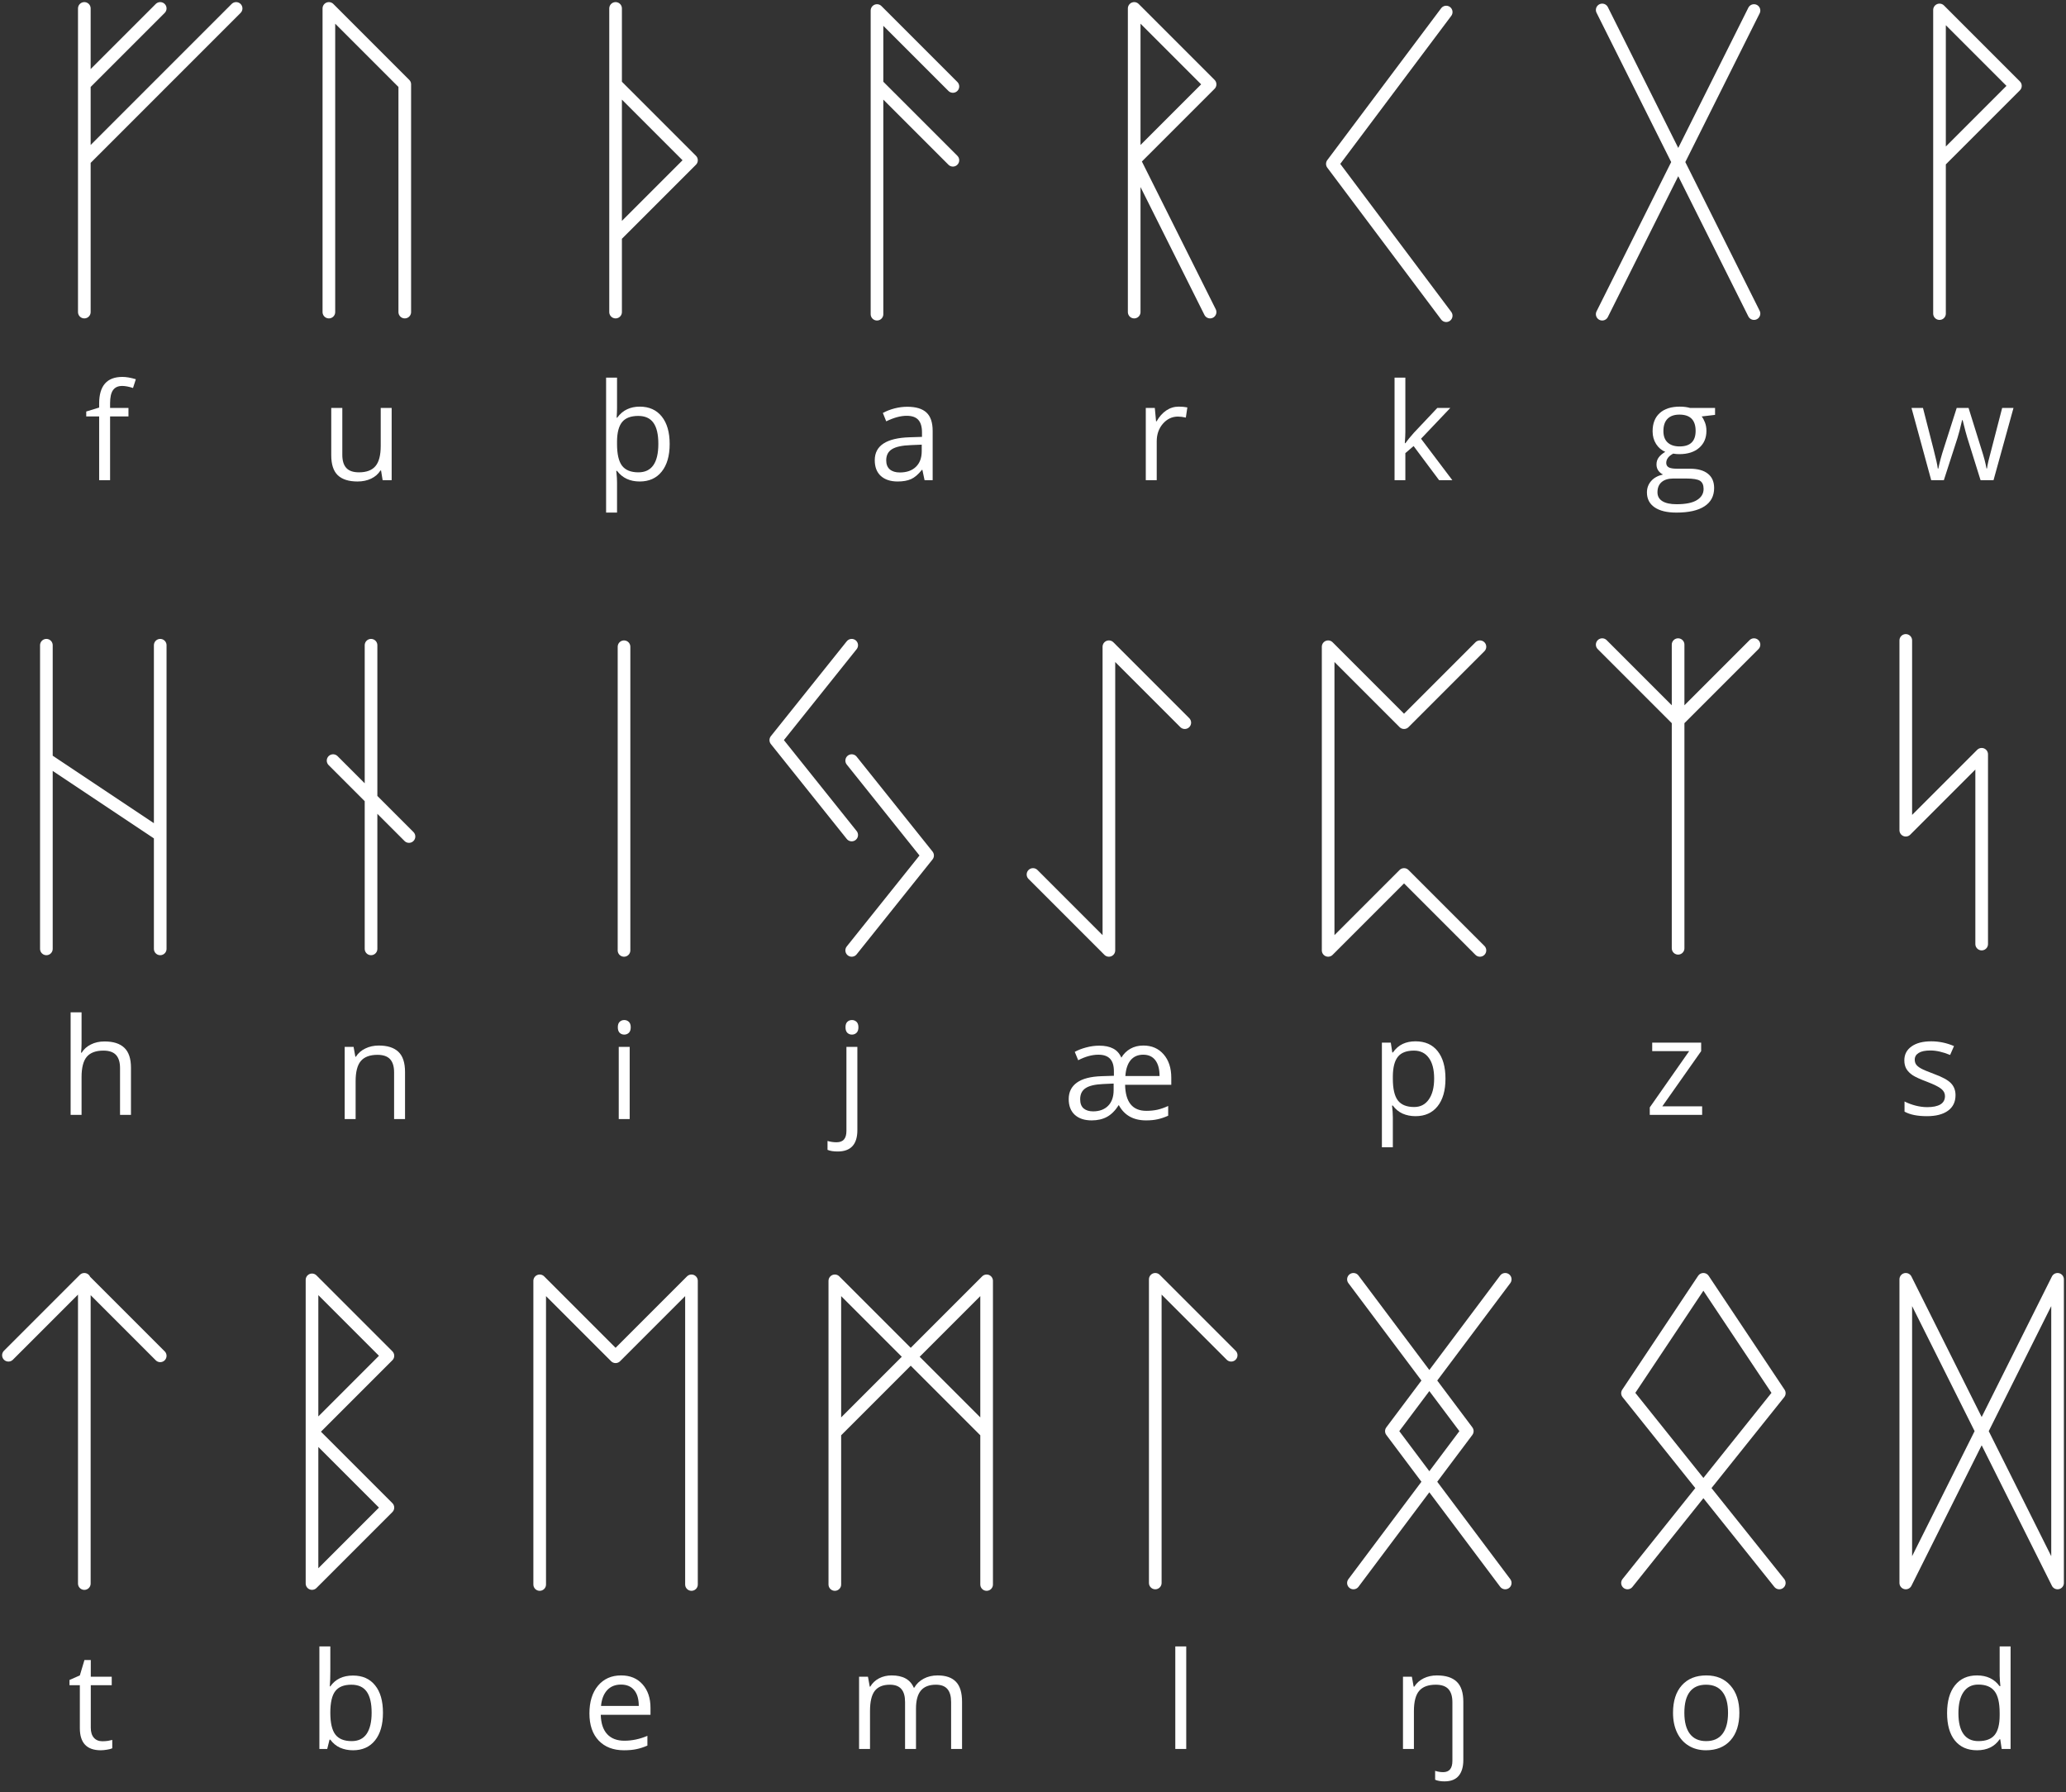 <svg width="490" height="425" viewBox="0 0 490 425" fill="none" xmlns="http://www.w3.org/2000/svg">
<rect x="0" y="0" width="490" height="425" fill="#333333" stroke="none"/>
<path d="M20 74V2M38 2L20 20M56 2L20 38" stroke="white" stroke-width="3" stroke-linecap="round" stroke-linejoin="round"/>
<path d="M78 74V2L96 20V74" stroke="white" stroke-width="3" stroke-linecap="round" stroke-linejoin="round"/>
<path d="M146 2V74M146 20L164 38L146 56" stroke="white" stroke-width="3" stroke-linecap="round" stroke-linejoin="round"/>
<path d="M208 74.5V2.5L226 20.5M226 38L208 20" stroke="white" stroke-width="3" stroke-linecap="round" stroke-linejoin="round"/>
<path d="M269 74V2L287 20L269 38L287 74" stroke="white" stroke-width="3" stroke-linecap="round" stroke-linejoin="round"/>
<path d="M343 2.86L316 38.86L343 74.86" stroke="white" stroke-width="3" stroke-linecap="round" stroke-linejoin="round"/>
<path d="M380 74.5L416 2.5M380 2.36L416 74.36" stroke="white" stroke-width="3" stroke-linecap="round" stroke-linejoin="round"/>
<path d="M460 74.36V2.36L478 20.36L460 38.36" stroke="white" stroke-width="3" stroke-linecap="round" stroke-linejoin="round"/>
<path d="M30.469 98.751H26.109V113.86H23.516V98.751H20.453V97.579L23.516 96.642V95.689C23.516 91.48 25.354 89.376 29.031 89.376C29.938 89.376 31 89.558 32.219 89.923L31.547 92.001C30.547 91.678 29.693 91.517 28.984 91.517C28.005 91.517 27.281 91.845 26.812 92.501C26.344 93.147 26.109 94.189 26.109 95.626V96.735H30.469V98.751Z" fill="white"/>
<path d="M81.188 96.735V107.845C81.188 109.241 81.505 110.282 82.141 110.97C82.776 111.657 83.771 112.001 85.125 112.001C86.917 112.001 88.224 111.511 89.047 110.532C89.88 109.553 90.297 107.954 90.297 105.735V96.735H92.891V113.86H90.75L90.375 111.563H90.234C89.703 112.407 88.963 113.053 88.016 113.501C87.078 113.949 86.005 114.173 84.797 114.173C82.713 114.173 81.151 113.678 80.109 112.688C79.078 111.699 78.562 110.116 78.562 107.938V96.735H81.188Z" fill="white"/>
<path d="M146.375 99.048C147.062 98.121 147.849 97.454 148.734 97.048C149.62 96.631 150.615 96.423 151.719 96.423C153.958 96.423 155.703 97.204 156.953 98.767C158.203 100.329 158.828 102.501 158.828 105.282C158.828 108.074 158.198 110.256 156.938 111.829C155.688 113.392 153.948 114.173 151.719 114.173C149.406 114.173 147.615 113.334 146.344 111.657H146.156L146.219 112.188C146.302 112.991 146.344 113.72 146.344 114.376V121.548H143.75V89.548H146.344V96.829C146.344 97.371 146.312 98.11 146.25 99.048H146.375ZM151.375 98.626C149.625 98.626 148.354 99.105 147.562 100.063C146.771 101.022 146.365 102.548 146.344 104.642V105.282C146.344 107.688 146.745 109.412 147.547 110.454C148.349 111.485 149.635 112.001 151.406 112.001C154.562 112.001 156.141 109.751 156.141 105.251C156.141 103.011 155.755 101.35 154.984 100.267C154.214 99.173 153.01 98.626 151.375 98.626Z" fill="white"/>
<path d="M219.281 113.86L218.766 111.423H218.641C217.786 112.496 216.932 113.225 216.078 113.61C215.234 113.985 214.177 114.173 212.906 114.173C211.208 114.173 209.875 113.735 208.906 112.86C207.948 111.985 207.469 110.741 207.469 109.126C207.469 105.668 210.234 103.855 215.766 103.688L218.672 103.595V102.532C218.672 101.188 218.38 100.199 217.797 99.564C217.224 98.918 216.302 98.595 215.031 98.595C213.604 98.595 211.99 99.032 210.188 99.907L209.391 97.923C210.234 97.465 211.156 97.105 212.156 96.845C213.167 96.584 214.177 96.454 215.188 96.454C217.229 96.454 218.74 96.907 219.719 97.814C220.708 98.72 221.203 100.173 221.203 102.173V113.86H219.281ZM213.422 112.032C215.036 112.032 216.302 111.59 217.219 110.704C218.146 109.819 218.609 108.579 218.609 106.985V105.438L216.016 105.548C213.953 105.621 212.464 105.944 211.547 106.517C210.641 107.079 210.188 107.959 210.188 109.157C210.188 110.095 210.469 110.808 211.031 111.298C211.604 111.787 212.401 112.032 213.422 112.032Z" fill="white"/>
<path d="M279.562 96.423C280.323 96.423 281.005 96.485 281.609 96.61L281.25 99.017C280.542 98.86 279.917 98.782 279.375 98.782C277.99 98.782 276.802 99.345 275.812 100.47C274.833 101.595 274.344 102.996 274.344 104.673V113.86H271.75V96.735H273.891L274.188 99.907H274.312C274.948 98.793 275.714 97.933 276.609 97.329C277.505 96.725 278.49 96.423 279.562 96.423Z" fill="white"/>
<path d="M333.312 105.095C333.76 104.459 334.443 103.626 335.359 102.595L340.891 96.735H343.969L337.031 104.032L344.453 113.86H341.312L335.266 105.767L333.312 107.454V113.86H330.75V89.548H333.312V102.438C333.312 103.011 333.271 103.897 333.188 105.095H333.312Z" fill="white"/>
<path d="M406.766 96.735V98.376L403.594 98.751C403.885 99.116 404.146 99.595 404.375 100.188C404.604 100.772 404.719 101.433 404.719 102.173C404.719 103.85 404.146 105.188 403 106.188C401.854 107.188 400.281 107.688 398.281 107.688C397.771 107.688 397.292 107.647 396.844 107.563C395.74 108.147 395.188 108.881 395.188 109.767C395.188 110.235 395.38 110.584 395.766 110.813C396.151 111.032 396.812 111.142 397.75 111.142H400.781C402.635 111.142 404.057 111.532 405.047 112.313C406.047 113.095 406.547 114.23 406.547 115.72C406.547 117.616 405.786 119.058 404.266 120.048C402.745 121.048 400.526 121.548 397.609 121.548C395.37 121.548 393.641 121.131 392.422 120.298C391.214 119.465 390.609 118.287 390.609 116.767C390.609 115.725 390.943 114.824 391.609 114.063C392.276 113.303 393.214 112.787 394.422 112.517C393.984 112.319 393.615 112.011 393.312 111.595C393.021 111.178 392.875 110.694 392.875 110.142C392.875 109.517 393.042 108.97 393.375 108.501C393.708 108.032 394.234 107.579 394.953 107.142C394.068 106.777 393.344 106.157 392.781 105.282C392.229 104.407 391.953 103.407 391.953 102.282C391.953 100.407 392.516 98.965 393.641 97.954C394.766 96.933 396.359 96.423 398.422 96.423C399.318 96.423 400.125 96.527 400.844 96.735H406.766ZM393.109 116.735C393.109 117.662 393.5 118.366 394.281 118.845C395.062 119.324 396.182 119.563 397.641 119.563C399.818 119.563 401.427 119.235 402.469 118.579C403.521 117.933 404.047 117.053 404.047 115.938C404.047 115.011 403.76 114.366 403.188 114.001C402.615 113.647 401.536 113.47 399.953 113.47H396.844C395.667 113.47 394.75 113.751 394.094 114.313C393.438 114.876 393.109 115.683 393.109 116.735ZM394.516 102.22C394.516 103.418 394.854 104.324 395.531 104.938C396.208 105.553 397.151 105.86 398.359 105.86C400.891 105.86 402.156 104.631 402.156 102.173C402.156 99.6 400.875 98.314 398.312 98.314C397.094 98.314 396.156 98.642 395.5 99.298C394.844 99.954 394.516 100.928 394.516 102.22Z" fill="white"/>
<path d="M469.734 113.86L466.594 103.813C466.396 103.199 466.026 101.803 465.484 99.626H465.359C464.943 101.449 464.578 102.855 464.266 103.845L461.031 113.86H458.031L453.359 96.735H456.078C457.182 101.037 458.021 104.313 458.594 106.563C459.177 108.813 459.51 110.329 459.594 111.11H459.719C459.833 110.517 460.016 109.751 460.266 108.813C460.526 107.866 460.75 107.116 460.938 106.563L464.078 96.735H466.891L469.953 106.563C470.536 108.355 470.932 109.86 471.141 111.079H471.266C471.307 110.704 471.417 110.126 471.594 109.345C471.781 108.563 472.87 104.36 474.859 96.735H477.547L472.812 113.86H469.734Z" fill="white"/>
<path d="M20 375.5V303.5L38 321.5M2 321.36L20 303.36" stroke="white" stroke-width="3" stroke-linecap="round" stroke-linejoin="round"/>
<path d="M74 375.49V303.49L92 321.49L74 339.49L92 357.49L74 375.49Z" stroke="white" stroke-width="3" stroke-linecap="round" stroke-linejoin="round"/>
<path d="M274 375.36V303.36L292 321.36" stroke="white" stroke-width="3" stroke-linecap="round" stroke-linejoin="round"/>
<path d="M128 375.721V303.721L146 321.721L164 303.721V375.721" stroke="white" stroke-width="3" stroke-linecap="round" stroke-linejoin="round"/>
<path d="M198 375.721V303.721L234 339.721M234 375.721V303.721L198 339.721" stroke="white" stroke-width="3" stroke-linecap="round" stroke-linejoin="round"/>
<path d="M321 303.36L348 339.36L321 375.36M357 303.36L330 339.36L357 375.36" stroke="white" stroke-width="3" stroke-linecap="round" stroke-linejoin="round"/>
<path d="M422 375.36L386 330.36L404 303.36L422 330.36L386 375.36" stroke="white" stroke-width="3" stroke-linecap="round" stroke-linejoin="round"/>
<path d="M452 375.36V303.36L488 375.36V303.36L452 375.36Z" stroke="white" stroke-width="3" stroke-linecap="round" stroke-linejoin="round"/>
<path d="M474.406 412.424H474.266C473.068 414.163 471.276 415.033 468.891 415.033C466.651 415.033 464.906 414.268 463.656 412.736C462.417 411.205 461.797 409.028 461.797 406.205C461.797 403.382 462.422 401.189 463.672 399.627C464.922 398.064 466.661 397.283 468.891 397.283C471.214 397.283 472.995 398.127 474.234 399.814H474.438L474.328 398.58L474.266 397.377V390.408H476.859V414.721H474.75L474.406 412.424ZM469.219 412.861C470.99 412.861 472.271 412.382 473.062 411.424C473.865 410.455 474.266 408.898 474.266 406.752V406.205C474.266 403.778 473.859 402.049 473.047 401.018C472.245 399.976 470.958 399.455 469.188 399.455C467.667 399.455 466.5 400.049 465.688 401.236C464.885 402.413 464.484 404.08 464.484 406.236C464.484 408.424 464.885 410.075 465.688 411.189C466.49 412.304 467.667 412.861 469.219 412.861Z" fill="white"/>
<path d="M412.531 406.143C412.531 408.934 411.828 411.117 410.422 412.689C409.016 414.252 407.073 415.033 404.594 415.033C403.062 415.033 401.703 414.674 400.516 413.955C399.328 413.236 398.411 412.205 397.766 410.861C397.12 409.518 396.797 407.945 396.797 406.143C396.797 403.351 397.495 401.179 398.891 399.627C400.286 398.064 402.224 397.283 404.703 397.283C407.099 397.283 409 398.08 410.406 399.674C411.823 401.268 412.531 403.424 412.531 406.143ZM399.484 406.143C399.484 408.33 399.922 409.997 400.797 411.143C401.672 412.288 402.958 412.861 404.656 412.861C406.354 412.861 407.641 412.294 408.516 411.158C409.401 410.012 409.844 408.34 409.844 406.143C409.844 403.965 409.401 402.314 408.516 401.189C407.641 400.054 406.344 399.486 404.625 399.486C402.927 399.486 401.646 400.044 400.781 401.158C399.917 402.273 399.484 403.934 399.484 406.143Z" fill="white"/>
<path d="M342.578 422.408C341.682 422.408 340.948 422.278 340.375 422.018V419.908C341 420.117 341.635 420.221 342.281 420.221C343.74 420.221 344.469 419.325 344.469 417.533V403.643C344.469 402.247 344.151 401.205 343.516 400.518C342.88 399.83 341.885 399.486 340.531 399.486C338.74 399.486 337.427 399.971 336.594 400.939C335.76 401.908 335.344 403.507 335.344 405.736V414.721H332.75V397.596H334.859L335.281 399.939H335.438C335.979 399.085 336.719 398.429 337.656 397.971C338.594 397.512 339.635 397.283 340.781 397.283C342.896 397.283 344.469 397.783 345.5 398.783C346.542 399.773 347.062 401.361 347.062 403.549V417.346C347.062 418.95 346.698 420.195 345.969 421.08C345.24 421.965 344.109 422.408 342.578 422.408Z" fill="white"/>
<path d="M225.578 414.721V403.58C225.578 402.215 225.286 401.195 224.703 400.518C224.12 399.83 223.214 399.486 221.984 399.486C220.37 399.486 219.177 399.95 218.406 400.877C217.635 401.804 217.25 403.231 217.25 405.158V414.721H214.656V403.58C214.656 402.215 214.365 401.195 213.781 400.518C213.198 399.83 212.286 399.486 211.047 399.486C209.422 399.486 208.229 399.976 207.469 400.955C206.719 401.924 206.344 403.518 206.344 405.736V414.721H203.75V397.596H205.859L206.281 399.939H206.406C206.896 399.106 207.583 398.455 208.469 397.986C209.365 397.518 210.365 397.283 211.469 397.283C214.146 397.283 215.896 398.252 216.719 400.189H216.844C217.354 399.294 218.094 398.585 219.062 398.064C220.031 397.544 221.135 397.283 222.375 397.283C224.312 397.283 225.76 397.783 226.719 398.783C227.688 399.773 228.172 401.361 228.172 403.549V414.721H225.578Z" fill="white"/>
<path d="M147.984 415.033C145.453 415.033 143.453 414.262 141.984 412.721C140.526 411.179 139.797 409.038 139.797 406.299C139.797 403.538 140.474 401.346 141.828 399.721C143.193 398.096 145.021 397.283 147.312 397.283C149.458 397.283 151.156 397.992 152.406 399.408C153.656 400.814 154.281 402.674 154.281 404.986V406.627H142.484C142.536 408.637 143.042 410.163 144 411.205C144.969 412.247 146.328 412.768 148.078 412.768C149.922 412.768 151.745 412.382 153.547 411.611V413.924C152.63 414.32 151.76 414.601 150.938 414.768C150.125 414.945 149.141 415.033 147.984 415.033ZM147.281 399.455C145.906 399.455 144.807 399.903 143.984 400.799C143.172 401.695 142.693 402.934 142.547 404.518H151.5C151.5 402.882 151.135 401.632 150.406 400.768C149.677 399.893 148.635 399.455 147.281 399.455Z" fill="white"/>
<path d="M83.719 397.314C85.969 397.314 87.713 398.085 88.953 399.627C90.203 401.158 90.828 403.33 90.828 406.143C90.828 408.955 90.198 411.143 88.938 412.705C87.688 414.257 85.948 415.033 83.719 415.033C82.604 415.033 81.583 414.83 80.656 414.424C79.74 414.007 78.969 413.372 78.344 412.518H78.156L77.609 414.721H75.75V390.408H78.344V396.314C78.344 397.637 78.302 398.825 78.219 399.877H78.344C79.552 398.169 81.344 397.314 83.719 397.314ZM83.344 399.486C81.573 399.486 80.297 399.997 79.516 401.018C78.734 402.028 78.344 403.736 78.344 406.143C78.344 408.549 78.745 410.273 79.547 411.314C80.349 412.346 81.635 412.861 83.406 412.861C85 412.861 86.188 412.283 86.969 411.127C87.75 409.96 88.141 408.288 88.141 406.111C88.141 403.882 87.75 402.221 86.969 401.127C86.188 400.033 84.979 399.486 83.344 399.486Z" fill="white"/>
<path d="M24.281 412.893C24.74 412.893 25.182 412.861 25.609 412.799C26.037 412.726 26.375 412.653 26.625 412.58V414.564C26.344 414.7 25.927 414.809 25.375 414.893C24.833 414.986 24.344 415.033 23.906 415.033C20.594 415.033 18.938 413.288 18.938 409.799V399.611H16.484V398.361L18.938 397.283L20.031 393.627H21.531V397.596H26.5V399.611H21.531V409.689C21.531 410.721 21.776 411.512 22.266 412.064C22.755 412.617 23.427 412.893 24.281 412.893Z" fill="white"/>
<path d="M281.344 414.721H278.75V390.408H281.344V414.721Z" fill="white"/>
<path d="M11 153V225M38 153V225M11 180L38 198" stroke="white" stroke-width="3" stroke-linecap="round" stroke-linejoin="round"/>
<path d="M88 153V225M79 180.36L97 198.36" stroke="white" stroke-width="3" stroke-linecap="round" stroke-linejoin="round"/>
<path d="M148 153.36V225.36" stroke="white" stroke-width="3" stroke-linecap="round" stroke-linejoin="round"/>
<path d="M202 153L184 175.5L202 198M202 225.36L220 202.86L202 180.36" stroke="white" stroke-width="3" stroke-linecap="round" stroke-linejoin="round"/>
<path d="M281 171.36L263 153.36V225.36L245 207.36" stroke="white" stroke-width="3" stroke-linecap="round" stroke-linejoin="round"/>
<path d="M351 225.36L333 207.36L315 225.36V153.36L333 171.36L351 153.36" stroke="white" stroke-width="3" stroke-linecap="round" stroke-linejoin="round"/>
<path d="M398 224.86V152.86M416 152.86L398 170.86L380 152.86" stroke="white" stroke-width="3" stroke-linecap="round" stroke-linejoin="round"/>
<path d="M452 151.86V196.86L470 178.86V223.86" stroke="white" stroke-width="3" stroke-linecap="round" stroke-linejoin="round"/>
<path d="M28.469 264.36V253.282C28.469 251.886 28.151 250.845 27.516 250.157C26.88 249.47 25.885 249.126 24.531 249.126C22.729 249.126 21.412 249.616 20.578 250.595C19.755 251.574 19.344 253.178 19.344 255.407V264.36H16.75V240.048H19.344V247.407C19.344 248.293 19.302 249.027 19.219 249.61H19.375C19.885 248.787 20.609 248.142 21.547 247.673C22.495 247.194 23.573 246.954 24.781 246.954C26.875 246.954 28.443 247.454 29.484 248.454C30.537 249.444 31.062 251.022 31.062 253.188V264.36H28.469Z" fill="white"/>
<path d="M335.719 264.673C334.604 264.673 333.583 264.47 332.656 264.063C331.74 263.647 330.969 263.011 330.344 262.157H330.156C330.281 263.157 330.344 264.105 330.344 265.001V272.048H327.75V247.235H329.859L330.219 249.579H330.344C331.01 248.642 331.786 247.965 332.672 247.548C333.557 247.131 334.573 246.923 335.719 246.923C337.99 246.923 339.74 247.699 340.969 249.251C342.208 250.803 342.828 252.98 342.828 255.782C342.828 258.595 342.198 260.782 340.938 262.345C339.688 263.897 337.948 264.673 335.719 264.673ZM335.344 249.126C333.594 249.126 332.328 249.61 331.547 250.579C330.766 251.548 330.365 253.09 330.344 255.204V255.782C330.344 258.188 330.745 259.912 331.547 260.954C332.349 261.985 333.635 262.501 335.406 262.501C336.885 262.501 338.042 261.902 338.875 260.704C339.719 259.506 340.141 257.855 340.141 255.751C340.141 253.616 339.719 251.98 338.875 250.845C338.042 249.699 336.865 249.126 335.344 249.126Z" fill="white"/>
<path d="M463.797 259.688C463.797 261.282 463.203 262.511 462.016 263.376C460.828 264.241 459.161 264.673 457.016 264.673C454.745 264.673 452.974 264.313 451.703 263.595V261.188C452.526 261.605 453.406 261.933 454.344 262.173C455.292 262.412 456.203 262.532 457.078 262.532C458.432 262.532 459.474 262.319 460.203 261.892C460.932 261.454 461.297 260.793 461.297 259.907C461.297 259.241 461.005 258.673 460.422 258.204C459.849 257.725 458.724 257.162 457.047 256.517C455.453 255.923 454.318 255.407 453.641 254.97C452.974 254.522 452.474 254.017 452.141 253.454C451.818 252.892 451.656 252.22 451.656 251.438C451.656 250.043 452.224 248.944 453.359 248.142C454.495 247.329 456.052 246.923 458.031 246.923C459.875 246.923 461.677 247.298 463.438 248.048L462.516 250.157C460.797 249.449 459.24 249.095 457.844 249.095C456.615 249.095 455.688 249.287 455.062 249.673C454.438 250.058 454.125 250.59 454.125 251.267C454.125 251.725 454.24 252.116 454.469 252.438C454.708 252.761 455.089 253.069 455.609 253.36C456.13 253.652 457.13 254.074 458.609 254.626C460.641 255.366 462.01 256.11 462.719 256.86C463.438 257.61 463.797 258.553 463.797 259.688Z" fill="white"/>
<path d="M403.703 264.36H391.281V262.595L400.625 249.251H391.859V247.235H403.469V249.251L394.25 262.345H403.703V264.36Z" fill="white"/>
<path d="M149.344 265.36H146.75V248.235H149.344V265.36ZM146.531 243.595C146.531 243.001 146.677 242.569 146.969 242.298C147.26 242.017 147.625 241.876 148.062 241.876C148.479 241.876 148.839 242.017 149.141 242.298C149.443 242.579 149.594 243.011 149.594 243.595C149.594 244.178 149.443 244.616 149.141 244.907C148.839 245.188 148.479 245.329 148.062 245.329C147.625 245.329 147.26 245.188 146.969 244.907C146.677 244.616 146.531 244.178 146.531 243.595Z" fill="white"/>
<path d="M93.469 265.36V254.282C93.469 252.886 93.151 251.845 92.516 251.157C91.88 250.47 90.885 250.126 89.531 250.126C87.74 250.126 86.427 250.61 85.594 251.579C84.76 252.548 84.344 254.147 84.344 256.376V265.36H81.75V248.235H83.859L84.281 250.579H84.406C84.938 249.735 85.682 249.084 86.641 248.626C87.599 248.157 88.667 247.923 89.844 247.923C91.906 247.923 93.458 248.423 94.5 249.423C95.542 250.412 96.062 252.001 96.062 254.188V265.36H93.469Z" fill="white"/>
<path d="M198.672 273.048C197.682 273.048 196.88 272.918 196.266 272.657V270.548C196.984 270.756 197.693 270.86 198.391 270.86C199.203 270.86 199.797 270.636 200.172 270.188C200.557 269.751 200.75 269.079 200.75 268.173V248.235H203.344V267.985C203.344 271.36 201.786 273.048 198.672 273.048ZM200.531 243.595C200.531 243.001 200.677 242.569 200.969 242.298C201.26 242.017 201.625 241.876 202.062 241.876C202.479 241.876 202.839 242.017 203.141 242.298C203.443 242.579 203.594 243.011 203.594 243.595C203.594 244.178 203.443 244.616 203.141 244.907C202.839 245.188 202.479 245.329 202.062 245.329C201.625 245.329 201.26 245.188 200.969 244.907C200.677 244.616 200.531 244.178 200.531 243.595Z" fill="white"/>
<path d="M253.469 260.626C253.469 258.949 254.115 257.647 255.406 256.72C256.698 255.782 258.667 255.272 261.312 255.188L264.188 255.095V254.032C264.188 252.688 263.885 251.699 263.281 251.063C262.677 250.418 261.755 250.095 260.516 250.095C259.016 250.095 257.417 250.532 255.719 251.407L254.906 249.423C255.677 248.996 256.578 248.647 257.609 248.376C258.651 248.095 259.682 247.954 260.703 247.954C262.057 247.954 263.161 248.183 264.016 248.642C264.88 249.09 265.526 249.808 265.953 250.798C266.505 249.881 267.224 249.173 268.109 248.673C269.005 248.173 270.026 247.923 271.172 247.923C273.172 247.923 274.776 248.621 275.984 250.017C277.193 251.402 277.797 253.251 277.797 255.563V257.235H266.844C266.927 261.35 268.604 263.407 271.875 263.407C272.823 263.407 273.703 263.319 274.516 263.142C275.339 262.954 276.188 262.657 277.062 262.251V264.563C276.167 264.959 275.328 265.241 274.547 265.407C273.776 265.584 272.865 265.673 271.812 265.673C268.802 265.673 266.646 264.459 265.344 262.032C264.5 263.355 263.562 264.293 262.531 264.845C261.51 265.397 260.302 265.673 258.906 265.673C257.208 265.673 255.875 265.23 254.906 264.345C253.948 263.459 253.469 262.22 253.469 260.626ZM256.188 260.657C256.188 261.647 256.464 262.376 257.016 262.845C257.578 263.303 258.318 263.532 259.234 263.532C260.745 263.532 261.938 263.095 262.812 262.22C263.688 261.334 264.125 260.09 264.125 258.485V256.938L261.656 257.048C259.719 257.131 258.323 257.459 257.469 258.032C256.615 258.595 256.188 259.47 256.188 260.657ZM271.141 250.095C269.88 250.095 268.885 250.527 268.156 251.392C267.438 252.256 267.021 253.511 266.906 255.157H275.016C275.016 253.532 274.682 252.282 274.016 251.407C273.349 250.532 272.391 250.095 271.141 250.095Z" fill="white"/>
</svg>
